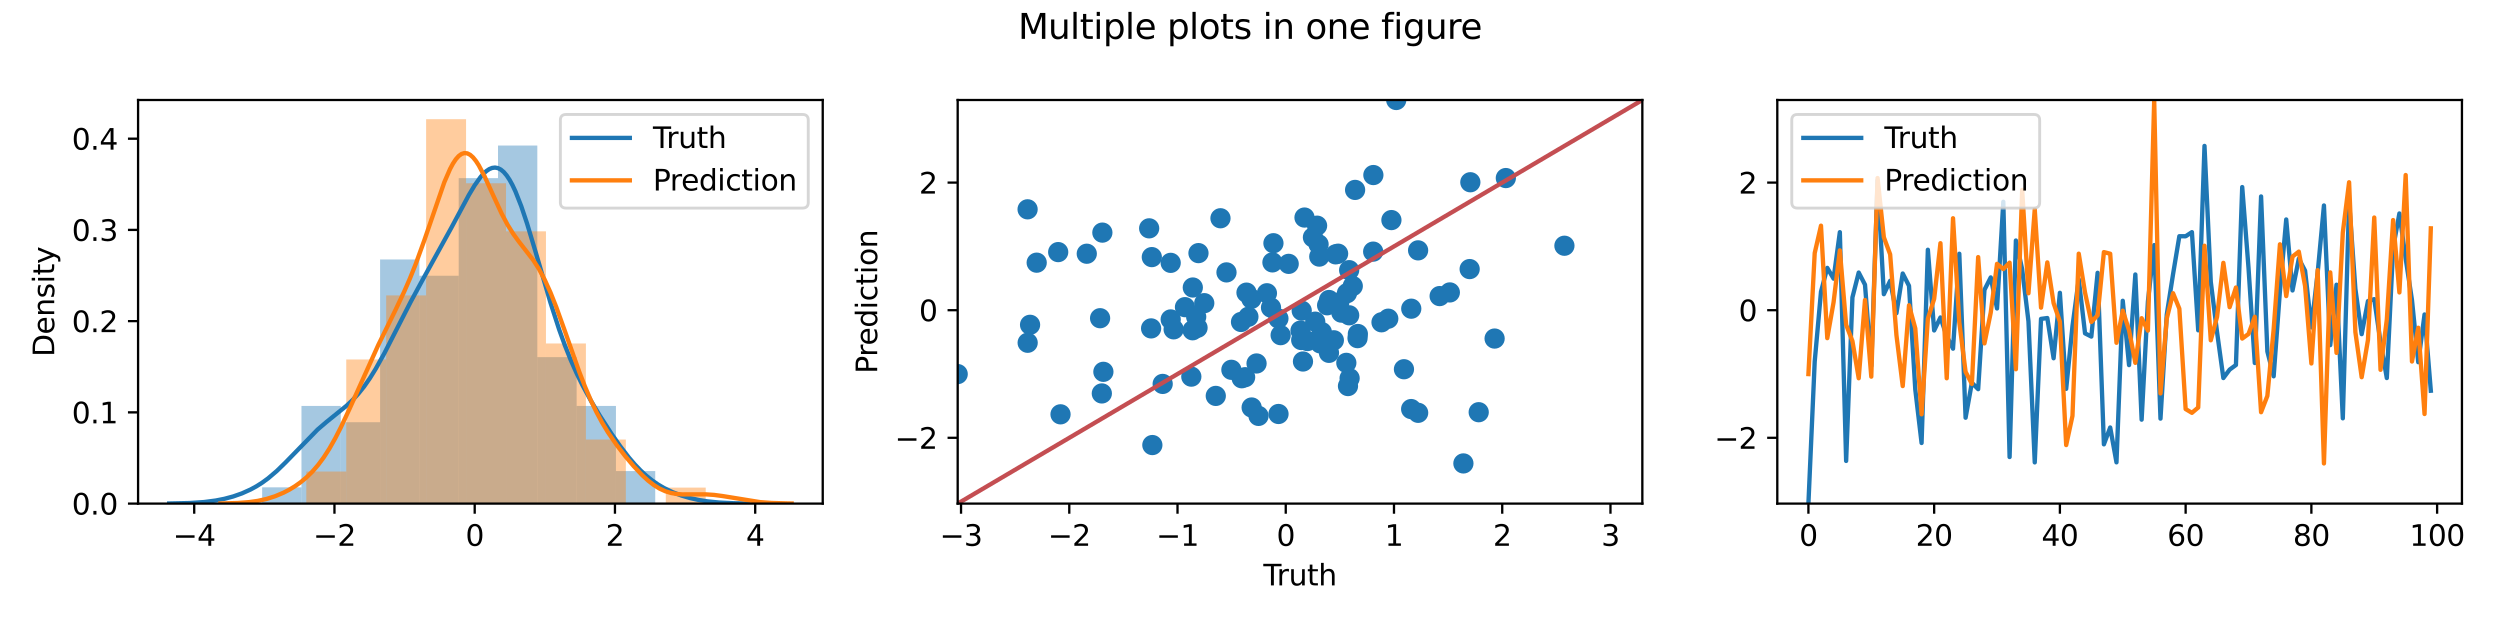 <?xml version="1.0" encoding="utf-8" standalone="no"?>
<!DOCTYPE svg PUBLIC "-//W3C//DTD SVG 1.1//EN"
  "http://www.w3.org/Graphics/SVG/1.1/DTD/svg11.dtd">
<svg height="216pt" version="1.1" viewBox="0 0 864 216" width="864pt" xmlns="http://www.w3.org/2000/svg" xmlns:xlink="http://www.w3.org/1999/xlink">
 <defs>
  <style type="text/css">*{stroke-linecap:butt;stroke-linejoin:round;}</style>
 </defs>
 <g id="figure_1">
  <g id="patch_1">
   <path d="M 0 216 
L 864 216 
L 864 0 
L 0 0 
z
" style="fill:#ffffff;"/>
  </g>
  <g id="axes_1">
   <g id="patch_2">
    <path d="M 47.72 174.04 
L 284.336 174.04 
L 284.336 34.56 
L 47.72 34.56 
z
" style="fill:#ffffff;"/>
   </g>
   <g id="patch_3">
    <path clip-path="url(#p72638bb41d)" d="M 90.603 174.04 
L 104.188 174.04 
L 104.188 168.416 
L 90.603 168.416 
z
" style="fill:#1f77b4;opacity:0.4;"/>
   </g>
   <g id="patch_4">
    <path clip-path="url(#p72638bb41d)" d="M 104.188 174.04 
L 117.773 174.04 
L 117.773 140.294 
L 104.188 140.294 
z
" style="fill:#1f77b4;opacity:0.4;"/>
   </g>
   <g id="patch_5">
    <path clip-path="url(#p72638bb41d)" d="M 117.773 174.04 
L 131.358 174.04 
L 131.358 145.919 
L 117.773 145.919 
z
" style="fill:#1f77b4;opacity:0.4;"/>
   </g>
   <g id="patch_6">
    <path clip-path="url(#p72638bb41d)" d="M 131.358 174.04 
L 144.943 174.04 
L 144.943 89.676 
L 131.358 89.676 
z
" style="fill:#1f77b4;opacity:0.4;"/>
   </g>
   <g id="patch_7">
    <path clip-path="url(#p72638bb41d)" d="M 144.943 174.04 
L 158.528 174.04 
L 158.528 95.3 
L 144.943 95.3 
z
" style="fill:#1f77b4;opacity:0.4;"/>
   </g>
   <g id="patch_8">
    <path clip-path="url(#p72638bb41d)" d="M 158.528 174.04 
L 172.113 174.04 
L 172.113 61.555 
L 158.528 61.555 
z
" style="fill:#1f77b4;opacity:0.4;"/>
   </g>
   <g id="patch_9">
    <path clip-path="url(#p72638bb41d)" d="M 172.113 174.04 
L 185.698 174.04 
L 185.698 50.306 
L 172.113 50.306 
z
" style="fill:#1f77b4;opacity:0.4;"/>
   </g>
   <g id="patch_10">
    <path clip-path="url(#p72638bb41d)" d="M 185.698 174.04 
L 199.283 174.04 
L 199.283 123.422 
L 185.698 123.422 
z
" style="fill:#1f77b4;opacity:0.4;"/>
   </g>
   <g id="patch_11">
    <path clip-path="url(#p72638bb41d)" d="M 199.283 174.04 
L 212.868 174.04 
L 212.868 140.294 
L 199.283 140.294 
z
" style="fill:#1f77b4;opacity:0.4;"/>
   </g>
   <g id="patch_12">
    <path clip-path="url(#p72638bb41d)" d="M 212.868 174.04 
L 226.453 174.04 
L 226.453 162.791 
L 212.868 162.791 
z
" style="fill:#1f77b4;opacity:0.4;"/>
   </g>
   <g id="patch_13">
    <path clip-path="url(#p72638bb41d)" d="M 105.857 174.04 
L 119.661 174.04 
L 119.661 162.97 
L 105.857 162.97 
z
" style="fill:#ff7f0e;opacity:0.4;"/>
   </g>
   <g id="patch_14">
    <path clip-path="url(#p72638bb41d)" d="M 119.661 174.04 
L 133.466 174.04 
L 133.466 124.226 
L 119.661 124.226 
z
" style="fill:#ff7f0e;opacity:0.4;"/>
   </g>
   <g id="patch_15">
    <path clip-path="url(#p72638bb41d)" d="M 133.466 174.04 
L 147.27 174.04 
L 147.27 102.086 
L 133.466 102.086 
z
" style="fill:#ff7f0e;opacity:0.4;"/>
   </g>
   <g id="patch_16">
    <path clip-path="url(#p72638bb41d)" d="M 147.27 174.04 
L 161.074 174.04 
L 161.074 41.202 
L 147.27 41.202 
z
" style="fill:#ff7f0e;opacity:0.4;"/>
   </g>
   <g id="patch_17">
    <path clip-path="url(#p72638bb41d)" d="M 161.074 174.04 
L 174.879 174.04 
L 174.879 63.342 
L 161.074 63.342 
z
" style="fill:#ff7f0e;opacity:0.4;"/>
   </g>
   <g id="patch_18">
    <path clip-path="url(#p72638bb41d)" d="M 174.879 174.04 
L 188.683 174.04 
L 188.683 79.946 
L 174.879 79.946 
z
" style="fill:#ff7f0e;opacity:0.4;"/>
   </g>
   <g id="patch_19">
    <path clip-path="url(#p72638bb41d)" d="M 188.683 174.04 
L 202.487 174.04 
L 202.487 118.691 
L 188.683 118.691 
z
" style="fill:#ff7f0e;opacity:0.4;"/>
   </g>
   <g id="patch_20">
    <path clip-path="url(#p72638bb41d)" d="M 202.487 174.04 
L 216.291 174.04 
L 216.291 151.9 
L 202.487 151.9 
z
" style="fill:#ff7f0e;opacity:0.4;"/>
   </g>
   <g id="patch_21">
    <path clip-path="url(#p72638bb41d)" d="M 216.291 174.04 
L 230.096 174.04 
L 230.096 174.04 
L 216.291 174.04 
z
" style="fill:#ff7f0e;opacity:0.4;"/>
   </g>
   <g id="patch_22">
    <path clip-path="url(#p72638bb41d)" d="M 230.096 174.04 
L 243.9 174.04 
L 243.9 168.505 
L 230.096 168.505 
z
" style="fill:#ff7f0e;opacity:0.4;"/>
   </g>
   <g id="matplotlib.axis_1">
    <g id="xtick_1">
     <g id="line2d_1">
      <defs>
       <path d="M 0 0 
L 0 3.5 
" id="m36c987769e" style="stroke:#000000;stroke-width:0.8;"/>
      </defs>
      <g>
       <use style="stroke:#000000;stroke-width:0.8;" x="67.119" xlink:href="#m36c987769e" y="174.04"/>
      </g>
     </g>
     <g id="text_1">
      <!-- −4 -->
      <g transform="translate(59.748 188.638)scale(0.1 -0.1)">
       <defs>
        <path d="M 678 2272 
L 4684 2272 
L 4684 1741 
L 678 1741 
L 678 2272 
z
" id="DejaVuSans-2212" transform="scale(0.016)"/>
        <path d="M 2419 4116 
L 825 1625 
L 2419 1625 
L 2419 4116 
z
M 2253 4666 
L 3047 4666 
L 3047 1625 
L 3713 1625 
L 3713 1100 
L 3047 1100 
L 3047 0 
L 2419 0 
L 2419 1100 
L 313 1100 
L 313 1709 
L 2253 4666 
z
" id="DejaVuSans-34" transform="scale(0.016)"/>
       </defs>
       <use xlink:href="#DejaVuSans-2212"/>
       <use x="83.789" xlink:href="#DejaVuSans-34"/>
      </g>
     </g>
    </g>
    <g id="xtick_2">
     <g id="line2d_2">
      <g>
       <use style="stroke:#000000;stroke-width:0.8;" x="115.588" xlink:href="#m36c987769e" y="174.04"/>
      </g>
     </g>
     <g id="text_2">
      <!-- −2 -->
      <g transform="translate(108.217 188.638)scale(0.1 -0.1)">
       <defs>
        <path d="M 1228 531 
L 3431 531 
L 3431 0 
L 469 0 
L 469 531 
Q 828 903 1448 1529 
Q 2069 2156 2228 2338 
Q 2531 2678 2651 2914 
Q 2772 3150 2772 3378 
Q 2772 3750 2511 3984 
Q 2250 4219 1831 4219 
Q 1534 4219 1204 4116 
Q 875 4013 500 3803 
L 500 4441 
Q 881 4594 1212 4672 
Q 1544 4750 1819 4750 
Q 2544 4750 2975 4387 
Q 3406 4025 3406 3419 
Q 3406 3131 3298 2873 
Q 3191 2616 2906 2266 
Q 2828 2175 2409 1742 
Q 1991 1309 1228 531 
z
" id="DejaVuSans-32" transform="scale(0.016)"/>
       </defs>
       <use xlink:href="#DejaVuSans-2212"/>
       <use x="83.789" xlink:href="#DejaVuSans-32"/>
      </g>
     </g>
    </g>
    <g id="xtick_3">
     <g id="line2d_3">
      <g>
       <use style="stroke:#000000;stroke-width:0.8;" x="164.058" xlink:href="#m36c987769e" y="174.04"/>
      </g>
     </g>
     <g id="text_3">
      <!-- 0 -->
      <g transform="translate(160.877 188.638)scale(0.1 -0.1)">
       <defs>
        <path d="M 2034 4250 
Q 1547 4250 1301 3770 
Q 1056 3291 1056 2328 
Q 1056 1369 1301 889 
Q 1547 409 2034 409 
Q 2525 409 2770 889 
Q 3016 1369 3016 2328 
Q 3016 3291 2770 3770 
Q 2525 4250 2034 4250 
z
M 2034 4750 
Q 2819 4750 3233 4129 
Q 3647 3509 3647 2328 
Q 3647 1150 3233 529 
Q 2819 -91 2034 -91 
Q 1250 -91 836 529 
Q 422 1150 422 2328 
Q 422 3509 836 4129 
Q 1250 4750 2034 4750 
z
" id="DejaVuSans-30" transform="scale(0.016)"/>
       </defs>
       <use xlink:href="#DejaVuSans-30"/>
      </g>
     </g>
    </g>
    <g id="xtick_4">
     <g id="line2d_4">
      <g>
       <use style="stroke:#000000;stroke-width:0.8;" x="212.528" xlink:href="#m36c987769e" y="174.04"/>
      </g>
     </g>
     <g id="text_4">
      <!-- 2 -->
      <g transform="translate(209.347 188.638)scale(0.1 -0.1)">
       <use xlink:href="#DejaVuSans-32"/>
      </g>
     </g>
    </g>
    <g id="xtick_5">
     <g id="line2d_5">
      <g>
       <use style="stroke:#000000;stroke-width:0.8;" x="260.997" xlink:href="#m36c987769e" y="174.04"/>
      </g>
     </g>
     <g id="text_5">
      <!-- 4 -->
      <g transform="translate(257.816 188.638)scale(0.1 -0.1)">
       <use xlink:href="#DejaVuSans-34"/>
      </g>
     </g>
    </g>
   </g>
   <g id="matplotlib.axis_2">
    <g id="ytick_1">
     <g id="line2d_6">
      <defs>
       <path d="M 0 0 
L -3.5 0 
" id="m56275370d2" style="stroke:#000000;stroke-width:0.8;"/>
      </defs>
      <g>
       <use style="stroke:#000000;stroke-width:0.8;" x="47.72" xlink:href="#m56275370d2" y="174.04"/>
      </g>
     </g>
     <g id="text_6">
      <!-- 0.0 -->
      <g transform="translate(24.817 177.839)scale(0.1 -0.1)">
       <defs>
        <path d="M 684 794 
L 1344 794 
L 1344 0 
L 684 0 
L 684 794 
z
" id="DejaVuSans-2e" transform="scale(0.016)"/>
       </defs>
       <use xlink:href="#DejaVuSans-30"/>
       <use x="63.623" xlink:href="#DejaVuSans-2e"/>
       <use x="95.41" xlink:href="#DejaVuSans-30"/>
      </g>
     </g>
    </g>
    <g id="ytick_2">
     <g id="line2d_7">
      <g>
       <use style="stroke:#000000;stroke-width:0.8;" x="47.72" xlink:href="#m56275370d2" y="142.513"/>
      </g>
     </g>
     <g id="text_7">
      <!-- 0.1 -->
      <g transform="translate(24.817 146.312)scale(0.1 -0.1)">
       <defs>
        <path d="M 794 531 
L 1825 531 
L 1825 4091 
L 703 3866 
L 703 4441 
L 1819 4666 
L 2450 4666 
L 2450 531 
L 3481 531 
L 3481 0 
L 794 0 
L 794 531 
z
" id="DejaVuSans-31" transform="scale(0.016)"/>
       </defs>
       <use xlink:href="#DejaVuSans-30"/>
       <use x="63.623" xlink:href="#DejaVuSans-2e"/>
       <use x="95.41" xlink:href="#DejaVuSans-31"/>
      </g>
     </g>
    </g>
    <g id="ytick_3">
     <g id="line2d_8">
      <g>
       <use style="stroke:#000000;stroke-width:0.8;" x="47.72" xlink:href="#m56275370d2" y="110.986"/>
      </g>
     </g>
     <g id="text_8">
      <!-- 0.2 -->
      <g transform="translate(24.817 114.785)scale(0.1 -0.1)">
       <use xlink:href="#DejaVuSans-30"/>
       <use x="63.623" xlink:href="#DejaVuSans-2e"/>
       <use x="95.41" xlink:href="#DejaVuSans-32"/>
      </g>
     </g>
    </g>
    <g id="ytick_4">
     <g id="line2d_9">
      <g>
       <use style="stroke:#000000;stroke-width:0.8;" x="47.72" xlink:href="#m56275370d2" y="79.458"/>
      </g>
     </g>
     <g id="text_9">
      <!-- 0.3 -->
      <g transform="translate(24.817 83.258)scale(0.1 -0.1)">
       <defs>
        <path d="M 2597 2516 
Q 3050 2419 3304 2112 
Q 3559 1806 3559 1356 
Q 3559 666 3084 287 
Q 2609 -91 1734 -91 
Q 1441 -91 1130 -33 
Q 819 25 488 141 
L 488 750 
Q 750 597 1062 519 
Q 1375 441 1716 441 
Q 2309 441 2620 675 
Q 2931 909 2931 1356 
Q 2931 1769 2642 2001 
Q 2353 2234 1838 2234 
L 1294 2234 
L 1294 2753 
L 1863 2753 
Q 2328 2753 2575 2939 
Q 2822 3125 2822 3475 
Q 2822 3834 2567 4026 
Q 2313 4219 1838 4219 
Q 1578 4219 1281 4162 
Q 984 4106 628 3988 
L 628 4550 
Q 988 4650 1302 4700 
Q 1616 4750 1894 4750 
Q 2613 4750 3031 4423 
Q 3450 4097 3450 3541 
Q 3450 3153 3228 2886 
Q 3006 2619 2597 2516 
z
" id="DejaVuSans-33" transform="scale(0.016)"/>
       </defs>
       <use xlink:href="#DejaVuSans-30"/>
       <use x="63.623" xlink:href="#DejaVuSans-2e"/>
       <use x="95.41" xlink:href="#DejaVuSans-33"/>
      </g>
     </g>
    </g>
    <g id="ytick_5">
     <g id="line2d_10">
      <g>
       <use style="stroke:#000000;stroke-width:0.8;" x="47.72" xlink:href="#m56275370d2" y="47.931"/>
      </g>
     </g>
     <g id="text_10">
      <!-- 0.4 -->
      <g transform="translate(24.817 51.73)scale(0.1 -0.1)">
       <use xlink:href="#DejaVuSans-30"/>
       <use x="63.623" xlink:href="#DejaVuSans-2e"/>
       <use x="95.41" xlink:href="#DejaVuSans-34"/>
      </g>
     </g>
    </g>
    <g id="text_11">
     <!-- Density -->
     <g transform="translate(18.737 123.309)rotate(-90)scale(0.1 -0.1)">
      <defs>
       <path d="M 1259 4147 
L 1259 519 
L 2022 519 
Q 2988 519 3436 956 
Q 3884 1394 3884 2338 
Q 3884 3275 3436 3711 
Q 2988 4147 2022 4147 
L 1259 4147 
z
M 628 4666 
L 1925 4666 
Q 3281 4666 3915 4102 
Q 4550 3538 4550 2338 
Q 4550 1131 3912 565 
Q 3275 0 1925 0 
L 628 0 
L 628 4666 
z
" id="DejaVuSans-44" transform="scale(0.016)"/>
       <path d="M 3597 1894 
L 3597 1613 
L 953 1613 
Q 991 1019 1311 708 
Q 1631 397 2203 397 
Q 2534 397 2845 478 
Q 3156 559 3463 722 
L 3463 178 
Q 3153 47 2828 -22 
Q 2503 -91 2169 -91 
Q 1331 -91 842 396 
Q 353 884 353 1716 
Q 353 2575 817 3079 
Q 1281 3584 2069 3584 
Q 2775 3584 3186 3129 
Q 3597 2675 3597 1894 
z
M 3022 2063 
Q 3016 2534 2758 2815 
Q 2500 3097 2075 3097 
Q 1594 3097 1305 2825 
Q 1016 2553 972 2059 
L 3022 2063 
z
" id="DejaVuSans-65" transform="scale(0.016)"/>
       <path d="M 3513 2113 
L 3513 0 
L 2938 0 
L 2938 2094 
Q 2938 2591 2744 2837 
Q 2550 3084 2163 3084 
Q 1697 3084 1428 2787 
Q 1159 2491 1159 1978 
L 1159 0 
L 581 0 
L 581 3500 
L 1159 3500 
L 1159 2956 
Q 1366 3272 1645 3428 
Q 1925 3584 2291 3584 
Q 2894 3584 3203 3211 
Q 3513 2838 3513 2113 
z
" id="DejaVuSans-6e" transform="scale(0.016)"/>
       <path d="M 2834 3397 
L 2834 2853 
Q 2591 2978 2328 3040 
Q 2066 3103 1784 3103 
Q 1356 3103 1142 2972 
Q 928 2841 928 2578 
Q 928 2378 1081 2264 
Q 1234 2150 1697 2047 
L 1894 2003 
Q 2506 1872 2764 1633 
Q 3022 1394 3022 966 
Q 3022 478 2636 193 
Q 2250 -91 1575 -91 
Q 1294 -91 989 -36 
Q 684 19 347 128 
L 347 722 
Q 666 556 975 473 
Q 1284 391 1588 391 
Q 1994 391 2212 530 
Q 2431 669 2431 922 
Q 2431 1156 2273 1281 
Q 2116 1406 1581 1522 
L 1381 1569 
Q 847 1681 609 1914 
Q 372 2147 372 2553 
Q 372 3047 722 3315 
Q 1072 3584 1716 3584 
Q 2034 3584 2315 3537 
Q 2597 3491 2834 3397 
z
" id="DejaVuSans-73" transform="scale(0.016)"/>
       <path d="M 603 3500 
L 1178 3500 
L 1178 0 
L 603 0 
L 603 3500 
z
M 603 4863 
L 1178 4863 
L 1178 4134 
L 603 4134 
L 603 4863 
z
" id="DejaVuSans-69" transform="scale(0.016)"/>
       <path d="M 1172 4494 
L 1172 3500 
L 2356 3500 
L 2356 3053 
L 1172 3053 
L 1172 1153 
Q 1172 725 1289 603 
Q 1406 481 1766 481 
L 2356 481 
L 2356 0 
L 1766 0 
Q 1100 0 847 248 
Q 594 497 594 1153 
L 594 3053 
L 172 3053 
L 172 3500 
L 594 3500 
L 594 4494 
L 1172 4494 
z
" id="DejaVuSans-74" transform="scale(0.016)"/>
       <path d="M 2059 -325 
Q 1816 -950 1584 -1140 
Q 1353 -1331 966 -1331 
L 506 -1331 
L 506 -850 
L 844 -850 
Q 1081 -850 1212 -737 
Q 1344 -625 1503 -206 
L 1606 56 
L 191 3500 
L 800 3500 
L 1894 763 
L 2988 3500 
L 3597 3500 
L 2059 -325 
z
" id="DejaVuSans-79" transform="scale(0.016)"/>
      </defs>
      <use xlink:href="#DejaVuSans-44"/>
      <use x="77.002" xlink:href="#DejaVuSans-65"/>
      <use x="138.525" xlink:href="#DejaVuSans-6e"/>
      <use x="201.904" xlink:href="#DejaVuSans-73"/>
      <use x="254.004" xlink:href="#DejaVuSans-69"/>
      <use x="281.787" xlink:href="#DejaVuSans-74"/>
      <use x="320.996" xlink:href="#DejaVuSans-79"/>
     </g>
    </g>
   </g>
   <g id="line2d_11">
    <path clip-path="url(#p72638bb41d)" d="M 58.475 174.008 
L 65.514 173.85 
L 70.542 173.509 
L 74.564 172.982 
L 77.581 172.384 
L 80.598 171.574 
L 83.614 170.514 
L 86.631 169.156 
L 88.642 168.056 
L 90.653 166.778 
L 92.664 165.31 
L 95.681 162.749 
L 98.698 159.809 
L 109.759 148.458 
L 112.775 145.875 
L 119.814 140.179 
L 121.826 138.275 
L 123.837 136.091 
L 125.848 133.568 
L 127.859 130.677 
L 129.87 127.428 
L 132.887 121.991 
L 136.909 114.129 
L 141.937 104.303 
L 145.959 96.883 
L 156.015 78.652 
L 162.048 67.374 
L 164.059 64.028 
L 166.07 61.204 
L 167.076 60.058 
L 168.081 59.13 
L 169.087 58.447 
L 170.092 58.034 
L 171.098 57.913 
L 172.103 58.105 
L 173.109 58.622 
L 174.115 59.472 
L 175.12 60.659 
L 176.126 62.177 
L 177.131 64.016 
L 178.137 66.16 
L 180.148 71.27 
L 182.159 77.273 
L 185.176 87.327 
L 190.204 104.486 
L 193.22 113.81 
L 195.231 119.379 
L 197.242 124.411 
L 199.254 128.943 
L 201.265 133.051 
L 204.281 138.602 
L 207.298 143.656 
L 211.32 149.891 
L 214.337 154.211 
L 217.354 158.136 
L 219.365 160.482 
L 221.376 162.585 
L 223.387 164.44 
L 225.398 166.053 
L 227.409 167.441 
L 229.42 168.629 
L 232.437 170.092 
L 235.454 171.239 
L 238.47 172.127 
L 241.487 172.795 
L 244.504 173.274 
L 248.526 173.677 
L 253.554 173.92 
L 258.582 174.008 
L 258.582 174.008 
" style="fill:none;stroke:#1f77b4;stroke-linecap:square;stroke-width:1.5;"/>
   </g>
   <g id="line2d_12">
    <path clip-path="url(#p72638bb41d)" d="M 76.176 174.002 
L 82.128 173.84 
L 86.096 173.532 
L 89.072 173.108 
L 92.048 172.455 
L 95.024 171.522 
L 98 170.269 
L 99.984 169.237 
L 101.968 168.029 
L 103.952 166.617 
L 105.936 164.965 
L 107.92 163.022 
L 109.904 160.738 
L 111.888 158.067 
L 113.872 154.981 
L 115.856 151.481 
L 117.84 147.605 
L 120.815 141.246 
L 130.735 119.236 
L 136.687 107.125 
L 139.663 100.844 
L 141.647 96.303 
L 143.631 91.363 
L 146.607 83.154 
L 153.551 62.989 
L 155.535 58.411 
L 156.527 56.561 
L 157.519 55.058 
L 158.511 53.934 
L 159.503 53.21 
L 160.495 52.899 
L 161.487 53 
L 162.479 53.501 
L 163.471 54.38 
L 164.463 55.603 
L 165.455 57.129 
L 167.439 60.886 
L 170.415 67.447 
L 173.391 73.876 
L 175.375 77.611 
L 177.358 80.797 
L 179.342 83.526 
L 184.302 89.908 
L 186.286 93.009 
L 188.27 96.724 
L 190.254 101.112 
L 192.238 106.112 
L 195.214 114.399 
L 200.174 128.458 
L 202.158 133.584 
L 204.142 138.243 
L 206.126 142.402 
L 208.11 146.088 
L 210.094 149.368 
L 213.07 153.714 
L 216.046 157.593 
L 219.022 161.126 
L 221.998 164.275 
L 223.982 166.093 
L 225.966 167.632 
L 227.95 168.86 
L 229.934 169.769 
L 231.918 170.375 
L 233.902 170.721 
L 235.885 170.868 
L 239.853 170.848 
L 243.821 170.844 
L 246.797 171.044 
L 249.773 171.441 
L 262.669 173.53 
L 266.637 173.82 
L 272.589 173.994 
L 273.581 174.006 
L 273.581 174.006 
" style="fill:none;stroke:#ff7f0e;stroke-linecap:square;stroke-width:1.5;"/>
   </g>
   <g id="patch_23">
    <path d="M 47.72 174.04 
L 47.72 34.56 
" style="fill:none;stroke:#000000;stroke-linecap:square;stroke-linejoin:miter;stroke-width:0.8;"/>
   </g>
   <g id="patch_24">
    <path d="M 284.336 174.04 
L 284.336 34.56 
" style="fill:none;stroke:#000000;stroke-linecap:square;stroke-linejoin:miter;stroke-width:0.8;"/>
   </g>
   <g id="patch_25">
    <path d="M 47.72 174.04 
L 284.336 174.04 
" style="fill:none;stroke:#000000;stroke-linecap:square;stroke-linejoin:miter;stroke-width:0.8;"/>
   </g>
   <g id="patch_26">
    <path d="M 47.72 34.56 
L 284.336 34.56 
" style="fill:none;stroke:#000000;stroke-linecap:square;stroke-linejoin:miter;stroke-width:0.8;"/>
   </g>
   <g id="legend_1">
    <g id="patch_27">
     <path d="M 195.663 71.916 
L 277.336 71.916 
Q 279.336 71.916 279.336 69.916 
L 279.336 41.56 
Q 279.336 39.56 277.336 39.56 
L 195.663 39.56 
Q 193.663 39.56 193.663 41.56 
L 193.663 69.916 
Q 193.663 71.916 195.663 71.916 
z
" style="fill:#ffffff;opacity:0.8;stroke:#cccccc;stroke-linejoin:miter;"/>
    </g>
    <g id="line2d_13">
     <path d="M 197.663 47.658 
L 217.663 47.658 
" style="fill:none;stroke:#1f77b4;stroke-linecap:square;stroke-width:1.5;"/>
    </g>
    <g id="line2d_14"/>
    <g id="text_12">
     <!-- Truth -->
     <g transform="translate(225.663 51.158)scale(0.1 -0.1)">
      <defs>
       <path d="M -19 4666 
L 3928 4666 
L 3928 4134 
L 2272 4134 
L 2272 0 
L 1638 0 
L 1638 4134 
L -19 4134 
L -19 4666 
z
" id="DejaVuSans-54" transform="scale(0.016)"/>
       <path d="M 2631 2963 
Q 2534 3019 2420 3045 
Q 2306 3072 2169 3072 
Q 1681 3072 1420 2755 
Q 1159 2438 1159 1844 
L 1159 0 
L 581 0 
L 581 3500 
L 1159 3500 
L 1159 2956 
Q 1341 3275 1631 3429 
Q 1922 3584 2338 3584 
Q 2397 3584 2469 3576 
Q 2541 3569 2628 3553 
L 2631 2963 
z
" id="DejaVuSans-72" transform="scale(0.016)"/>
       <path d="M 544 1381 
L 544 3500 
L 1119 3500 
L 1119 1403 
Q 1119 906 1312 657 
Q 1506 409 1894 409 
Q 2359 409 2629 706 
Q 2900 1003 2900 1516 
L 2900 3500 
L 3475 3500 
L 3475 0 
L 2900 0 
L 2900 538 
Q 2691 219 2414 64 
Q 2138 -91 1772 -91 
Q 1169 -91 856 284 
Q 544 659 544 1381 
z
M 1991 3584 
L 1991 3584 
z
" id="DejaVuSans-75" transform="scale(0.016)"/>
       <path d="M 3513 2113 
L 3513 0 
L 2938 0 
L 2938 2094 
Q 2938 2591 2744 2837 
Q 2550 3084 2163 3084 
Q 1697 3084 1428 2787 
Q 1159 2491 1159 1978 
L 1159 0 
L 581 0 
L 581 4863 
L 1159 4863 
L 1159 2956 
Q 1366 3272 1645 3428 
Q 1925 3584 2291 3584 
Q 2894 3584 3203 3211 
Q 3513 2838 3513 2113 
z
" id="DejaVuSans-68" transform="scale(0.016)"/>
      </defs>
      <use xlink:href="#DejaVuSans-54"/>
      <use x="46.334" xlink:href="#DejaVuSans-72"/>
      <use x="87.447" xlink:href="#DejaVuSans-75"/>
      <use x="150.826" xlink:href="#DejaVuSans-74"/>
      <use x="190.035" xlink:href="#DejaVuSans-68"/>
     </g>
    </g>
    <g id="line2d_15">
     <path d="M 197.663 62.337 
L 217.663 62.337 
" style="fill:none;stroke:#ff7f0e;stroke-linecap:square;stroke-width:1.5;"/>
    </g>
    <g id="line2d_16"/>
    <g id="text_13">
     <!-- Prediction -->
     <g transform="translate(225.663 65.837)scale(0.1 -0.1)">
      <defs>
       <path d="M 1259 4147 
L 1259 2394 
L 2053 2394 
Q 2494 2394 2734 2622 
Q 2975 2850 2975 3272 
Q 2975 3691 2734 3919 
Q 2494 4147 2053 4147 
L 1259 4147 
z
M 628 4666 
L 2053 4666 
Q 2838 4666 3239 4311 
Q 3641 3956 3641 3272 
Q 3641 2581 3239 2228 
Q 2838 1875 2053 1875 
L 1259 1875 
L 1259 0 
L 628 0 
L 628 4666 
z
" id="DejaVuSans-50" transform="scale(0.016)"/>
       <path d="M 2906 2969 
L 2906 4863 
L 3481 4863 
L 3481 0 
L 2906 0 
L 2906 525 
Q 2725 213 2448 61 
Q 2172 -91 1784 -91 
Q 1150 -91 751 415 
Q 353 922 353 1747 
Q 353 2572 751 3078 
Q 1150 3584 1784 3584 
Q 2172 3584 2448 3432 
Q 2725 3281 2906 2969 
z
M 947 1747 
Q 947 1113 1208 752 
Q 1469 391 1925 391 
Q 2381 391 2643 752 
Q 2906 1113 2906 1747 
Q 2906 2381 2643 2742 
Q 2381 3103 1925 3103 
Q 1469 3103 1208 2742 
Q 947 2381 947 1747 
z
" id="DejaVuSans-64" transform="scale(0.016)"/>
       <path d="M 3122 3366 
L 3122 2828 
Q 2878 2963 2633 3030 
Q 2388 3097 2138 3097 
Q 1578 3097 1268 2742 
Q 959 2388 959 1747 
Q 959 1106 1268 751 
Q 1578 397 2138 397 
Q 2388 397 2633 464 
Q 2878 531 3122 666 
L 3122 134 
Q 2881 22 2623 -34 
Q 2366 -91 2075 -91 
Q 1284 -91 818 406 
Q 353 903 353 1747 
Q 353 2603 823 3093 
Q 1294 3584 2113 3584 
Q 2378 3584 2631 3529 
Q 2884 3475 3122 3366 
z
" id="DejaVuSans-63" transform="scale(0.016)"/>
       <path d="M 1959 3097 
Q 1497 3097 1228 2736 
Q 959 2375 959 1747 
Q 959 1119 1226 758 
Q 1494 397 1959 397 
Q 2419 397 2687 759 
Q 2956 1122 2956 1747 
Q 2956 2369 2687 2733 
Q 2419 3097 1959 3097 
z
M 1959 3584 
Q 2709 3584 3137 3096 
Q 3566 2609 3566 1747 
Q 3566 888 3137 398 
Q 2709 -91 1959 -91 
Q 1206 -91 779 398 
Q 353 888 353 1747 
Q 353 2609 779 3096 
Q 1206 3584 1959 3584 
z
" id="DejaVuSans-6f" transform="scale(0.016)"/>
      </defs>
      <use xlink:href="#DejaVuSans-50"/>
      <use x="58.553" xlink:href="#DejaVuSans-72"/>
      <use x="97.416" xlink:href="#DejaVuSans-65"/>
      <use x="158.939" xlink:href="#DejaVuSans-64"/>
      <use x="222.416" xlink:href="#DejaVuSans-69"/>
      <use x="250.199" xlink:href="#DejaVuSans-63"/>
      <use x="305.18" xlink:href="#DejaVuSans-74"/>
      <use x="344.389" xlink:href="#DejaVuSans-69"/>
      <use x="372.172" xlink:href="#DejaVuSans-6f"/>
      <use x="433.354" xlink:href="#DejaVuSans-6e"/>
     </g>
    </g>
   </g>
  </g>
  <g id="axes_2">
   <g id="patch_28">
    <path d="M 330.976 174.04 
L 567.592 174.04 
L 567.592 34.56 
L 330.976 34.56 
z
" style="fill:#ffffff;"/>
   </g>
   <g id="PathCollection_1">
    <defs>
     <path d="M 0 3 
C 0.796 3 1.559 2.684 2.121 2.121 
C 2.684 1.559 3 0.796 3 0 
C 3 -0.796 2.684 -1.559 2.121 -2.121 
C 1.559 -2.684 0.796 -3 0 -3 
C -0.796 -3 -1.559 -2.684 -2.121 -2.121 
C -2.684 -1.559 -3 -0.796 -3 0 
C -3 0.796 -2.684 1.559 -2.121 2.121 
C -1.559 2.684 -0.796 3 0 3 
z
" id="m0811840b4f" style="stroke:#1f77b4;"/>
    </defs>
    <g clip-path="url(#pc7dfc153c6)">
     <use style="fill:#1f77b4;stroke:#1f77b4;" x="330.976" xlink:href="#m0811840b4f" y="129.286"/>
     <use style="fill:#1f77b4;stroke:#1f77b4;" x="414.192" xlink:href="#m0811840b4f" y="87.476"/>
     <use style="fill:#1f77b4;stroke:#1f77b4;" x="455.184" xlink:href="#m0811840b4f" y="77.995"/>
     <use style="fill:#1f77b4;stroke:#1f77b4;" x="469.163" xlink:href="#m0811840b4f" y="116.861"/>
     <use style="fill:#1f77b4;stroke:#1f77b4;" x="462.858" xlink:href="#m0811840b4f" y="104.482"/>
     <use style="fill:#1f77b4;stroke:#1f77b4;" x="490.098" xlink:href="#m0811840b4f" y="86.525"/>
     <use style="fill:#1f77b4;stroke:#1f77b4;" x="355.991" xlink:href="#m0811840b4f" y="112.254"/>
     <use style="fill:#1f77b4;stroke:#1f77b4;" x="451.861" xlink:href="#m0811840b4f" y="117.867"/>
     <use style="fill:#1f77b4;stroke:#1f77b4;" x="466.427" xlink:href="#m0811840b4f" y="130.721"/>
     <use style="fill:#1f77b4;stroke:#1f77b4;" x="459.308" xlink:href="#m0811840b4f" y="103.682"/>
     <use style="fill:#1f77b4;stroke:#1f77b4;" x="411.721" xlink:href="#m0811840b4f" y="130.166"/>
     <use style="fill:#1f77b4;stroke:#1f77b4;" x="520.416" xlink:href="#m0811840b4f" y="61.538"/>
     <use style="fill:#1f77b4;stroke:#1f77b4;" x="453.751" xlink:href="#m0811840b4f" y="82.016"/>
     <use style="fill:#1f77b4;stroke:#1f77b4;" x="461.594" xlink:href="#m0811840b4f" y="87.904"/>
     <use style="fill:#1f77b4;stroke:#1f77b4;" x="442.591" xlink:href="#m0811840b4f" y="115.83"/>
     <use style="fill:#1f77b4;stroke:#1f77b4;" x="465.863" xlink:href="#m0811840b4f" y="133.423"/>
     <use style="fill:#1f77b4;stroke:#1f77b4;" x="458.654" xlink:href="#m0811840b4f" y="105.509"/>
     <use style="fill:#1f77b4;stroke:#1f77b4;" x="397.823" xlink:href="#m0811840b4f" y="113.495"/>
     <use style="fill:#1f77b4;stroke:#1f77b4;" x="366.518" xlink:href="#m0811840b4f" y="143.191"/>
     <use style="fill:#1f77b4;stroke:#1f77b4;" x="479.786" xlink:href="#m0811840b4f" y="110.138"/>
     <use style="fill:#1f77b4;stroke:#1f77b4;" x="432.488" xlink:href="#m0811840b4f" y="103.297"/>
     <use style="fill:#1f77b4;stroke:#1f77b4;" x="440.101" xlink:href="#m0811840b4f" y="84.055"/>
     <use style="fill:#1f77b4;stroke:#1f77b4;" x="429.137" xlink:href="#m0811840b4f" y="130.723"/>
     <use style="fill:#1f77b4;stroke:#1f77b4;" x="421.797" xlink:href="#m0811840b4f" y="75.431"/>
     <use style="fill:#1f77b4;stroke:#1f77b4;" x="477.451" xlink:href="#m0811840b4f" y="111.383"/>
     <use style="fill:#1f77b4;stroke:#1f77b4;" x="381.33" xlink:href="#m0811840b4f" y="128.503"/>
     <use style="fill:#1f77b4;stroke:#1f77b4;" x="401.823" xlink:href="#m0811840b4f" y="132.682"/>
     <use style="fill:#1f77b4;stroke:#1f77b4;" x="398.067" xlink:href="#m0811840b4f" y="88.857"/>
     <use style="fill:#1f77b4;stroke:#1f77b4;" x="456.279" xlink:href="#m0811840b4f" y="118.676"/>
     <use style="fill:#1f77b4;stroke:#1f77b4;" x="463.571" xlink:href="#m0811840b4f" y="108.039"/>
     <use style="fill:#1f77b4;stroke:#1f77b4;" x="445.372" xlink:href="#m0811840b4f" y="91.191"/>
     <use style="fill:#1f77b4;stroke:#1f77b4;" x="507.914" xlink:href="#m0811840b4f" y="92.992"/>
     <use style="fill:#1f77b4;stroke:#1f77b4;" x="358.28" xlink:href="#m0811840b4f" y="90.78"/>
     <use style="fill:#1f77b4;stroke:#1f77b4;" x="485.207" xlink:href="#m0811840b4f" y="127.609"/>
     <use style="fill:#1f77b4;stroke:#1f77b4;" x="468.321" xlink:href="#m0811840b4f" y="65.634"/>
     <use style="fill:#1f77b4;stroke:#1f77b4;" x="437.85" xlink:href="#m0811840b4f" y="101.349"/>
     <use style="fill:#1f77b4;stroke:#1f77b4;" x="355.137" xlink:href="#m0811840b4f" y="72.342"/>
     <use style="fill:#1f77b4;stroke:#1f77b4;" x="439.262" xlink:href="#m0811840b4f" y="106.316"/>
     <use style="fill:#1f77b4;stroke:#1f77b4;" x="439.755" xlink:href="#m0811840b4f" y="90.683"/>
     <use style="fill:#1f77b4;stroke:#1f77b4;" x="416.191" xlink:href="#m0811840b4f" y="104.773"/>
     <use style="fill:#1f77b4;stroke:#1f77b4;" x="454.543" xlink:href="#m0811840b4f" y="111.165"/>
     <use style="fill:#1f77b4;stroke:#1f77b4;" x="398.255" xlink:href="#m0811840b4f" y="153.811"/>
     <use style="fill:#1f77b4;stroke:#1f77b4;" x="434.947" xlink:href="#m0811840b4f" y="143.735"/>
     <use style="fill:#1f77b4;stroke:#1f77b4;" x="462.449" xlink:href="#m0811840b4f" y="87.673"/>
     <use style="fill:#1f77b4;stroke:#1f77b4;" x="430.786" xlink:href="#m0811840b4f" y="101.133"/>
     <use style="fill:#1f77b4;stroke:#1f77b4;" x="428.895" xlink:href="#m0811840b4f" y="111.272"/>
     <use style="fill:#1f77b4;stroke:#1f77b4;" x="466.275" xlink:href="#m0811840b4f" y="108.969"/>
     <use style="fill:#1f77b4;stroke:#1f77b4;" x="365.712" xlink:href="#m0811840b4f" y="87.126"/>
     <use style="fill:#1f77b4;stroke:#1f77b4;" x="375.588" xlink:href="#m0811840b4f" y="87.689"/>
     <use style="fill:#1f77b4;stroke:#1f77b4;" x="355.161" xlink:href="#m0811840b4f" y="118.46"/>
     <use style="fill:#1f77b4;stroke:#1f77b4;" x="449.875" xlink:href="#m0811840b4f" y="107.368"/>
     <use style="fill:#1f77b4;stroke:#1f77b4;" x="412.172" xlink:href="#m0811840b4f" y="114.144"/>
     <use style="fill:#1f77b4;stroke:#1f77b4;" x="465.291" xlink:href="#m0811840b4f" y="125.4"/>
     <use style="fill:#1f77b4;stroke:#1f77b4;" x="380.191" xlink:href="#m0811840b4f" y="109.974"/>
     <use style="fill:#1f77b4;stroke:#1f77b4;" x="449.458" xlink:href="#m0811840b4f" y="114.259"/>
     <use style="fill:#1f77b4;stroke:#1f77b4;" x="482.538" xlink:href="#m0811840b4f" y="34.56"/>
     <use style="fill:#1f77b4;stroke:#1f77b4;" x="380.792" xlink:href="#m0811840b4f" y="135.973"/>
     <use style="fill:#1f77b4;stroke:#1f77b4;" x="441.82" xlink:href="#m0811840b4f" y="110.086"/>
     <use style="fill:#1f77b4;stroke:#1f77b4;" x="465.508" xlink:href="#m0811840b4f" y="101.339"/>
     <use style="fill:#1f77b4;stroke:#1f77b4;" x="487.731" xlink:href="#m0811840b4f" y="106.683"/>
     <use style="fill:#1f77b4;stroke:#1f77b4;" x="487.694" xlink:href="#m0811840b4f" y="141.37"/>
     <use style="fill:#1f77b4;stroke:#1f77b4;" x="490.113" xlink:href="#m0811840b4f" y="142.671"/>
     <use style="fill:#1f77b4;stroke:#1f77b4;" x="432.569" xlink:href="#m0811840b4f" y="140.828"/>
     <use style="fill:#1f77b4;stroke:#1f77b4;" x="540.663" xlink:href="#m0811840b4f" y="84.928"/>
     <use style="fill:#1f77b4;stroke:#1f77b4;" x="460.979" xlink:href="#m0811840b4f" y="117.603"/>
     <use style="fill:#1f77b4;stroke:#1f77b4;" x="431.447" xlink:href="#m0811840b4f" y="109.476"/>
     <use style="fill:#1f77b4;stroke:#1f77b4;" x="404.591" xlink:href="#m0811840b4f" y="90.841"/>
     <use style="fill:#1f77b4;stroke:#1f77b4;" x="409.525" xlink:href="#m0811840b4f" y="106.154"/>
     <use style="fill:#1f77b4;stroke:#1f77b4;" x="412.233" xlink:href="#m0811840b4f" y="99.365"/>
     <use style="fill:#1f77b4;stroke:#1f77b4;" x="516.537" xlink:href="#m0811840b4f" y="117.004"/>
     <use style="fill:#1f77b4;stroke:#1f77b4;" x="469.276" xlink:href="#m0811840b4f" y="115.431"/>
     <use style="fill:#1f77b4;stroke:#1f77b4;" x="413.403" xlink:href="#m0811840b4f" y="109.488"/>
     <use style="fill:#1f77b4;stroke:#1f77b4;" x="511.041" xlink:href="#m0811840b4f" y="142.458"/>
     <use style="fill:#1f77b4;stroke:#1f77b4;" x="420.173" xlink:href="#m0811840b4f" y="136.826"/>
     <use style="fill:#1f77b4;stroke:#1f77b4;" x="405.612" xlink:href="#m0811840b4f" y="113.818"/>
     <use style="fill:#1f77b4;stroke:#1f77b4;" x="455.697" xlink:href="#m0811840b4f" y="84.435"/>
     <use style="fill:#1f77b4;stroke:#1f77b4;" x="497.542" xlink:href="#m0811840b4f" y="102.326"/>
     <use style="fill:#1f77b4;stroke:#1f77b4;" x="455.942" xlink:href="#m0811840b4f" y="88.678"/>
     <use style="fill:#1f77b4;stroke:#1f77b4;" x="474.571" xlink:href="#m0811840b4f" y="86.963"/>
     <use style="fill:#1f77b4;stroke:#1f77b4;" x="467.518" xlink:href="#m0811840b4f" y="98.865"/>
     <use style="fill:#1f77b4;stroke:#1f77b4;" x="434.265" xlink:href="#m0811840b4f" y="125.615"/>
     <use style="fill:#1f77b4;stroke:#1f77b4;" x="466.269" xlink:href="#m0811840b4f" y="93.368"/>
     <use style="fill:#1f77b4;stroke:#1f77b4;" x="505.752" xlink:href="#m0811840b4f" y="160.161"/>
     <use style="fill:#1f77b4;stroke:#1f77b4;" x="423.875" xlink:href="#m0811840b4f" y="94.14"/>
     <use style="fill:#1f77b4;stroke:#1f77b4;" x="459.296" xlink:href="#m0811840b4f" y="121.945"/>
     <use style="fill:#1f77b4;stroke:#1f77b4;" x="380.978" xlink:href="#m0811840b4f" y="80.391"/>
     <use style="fill:#1f77b4;stroke:#1f77b4;" x="508.151" xlink:href="#m0811840b4f" y="62.985"/>
     <use style="fill:#1f77b4;stroke:#1f77b4;" x="456.823" xlink:href="#m0811840b4f" y="114.776"/>
     <use style="fill:#1f77b4;stroke:#1f77b4;" x="430.315" xlink:href="#m0811840b4f" y="130.358"/>
     <use style="fill:#1f77b4;stroke:#1f77b4;" x="449.697" xlink:href="#m0811840b4f" y="117.508"/>
     <use style="fill:#1f77b4;stroke:#1f77b4;" x="450.837" xlink:href="#m0811840b4f" y="75.183"/>
     <use style="fill:#1f77b4;stroke:#1f77b4;" x="425.567" xlink:href="#m0811840b4f" y="127.805"/>
     <use style="fill:#1f77b4;stroke:#1f77b4;" x="404.594" xlink:href="#m0811840b4f" y="110.397"/>
     <use style="fill:#1f77b4;stroke:#1f77b4;" x="480.873" xlink:href="#m0811840b4f" y="76.059"/>
     <use style="fill:#1f77b4;stroke:#1f77b4;" x="501.065" xlink:href="#m0811840b4f" y="101.062"/>
     <use style="fill:#1f77b4;stroke:#1f77b4;" x="474.637" xlink:href="#m0811840b4f" y="60.496"/>
     <use style="fill:#1f77b4;stroke:#1f77b4;" x="450.309" xlink:href="#m0811840b4f" y="124.935"/>
     <use style="fill:#1f77b4;stroke:#1f77b4;" x="413.869" xlink:href="#m0811840b4f" y="113.279"/>
     <use style="fill:#1f77b4;stroke:#1f77b4;" x="441.85" xlink:href="#m0811840b4f" y="143.073"/>
     <use style="fill:#1f77b4;stroke:#1f77b4;" x="397.15" xlink:href="#m0811840b4f" y="78.915"/>
    </g>
   </g>
   <g id="matplotlib.axis_3">
    <g id="xtick_6">
     <g id="line2d_17">
      <g>
       <use style="stroke:#000000;stroke-width:0.8;" x="332.134" xlink:href="#m36c987769e" y="174.04"/>
      </g>
     </g>
     <g id="text_14">
      <!-- −3 -->
      <g transform="translate(324.763 188.638)scale(0.1 -0.1)">
       <use xlink:href="#DejaVuSans-2212"/>
       <use x="83.789" xlink:href="#DejaVuSans-33"/>
      </g>
     </g>
    </g>
    <g id="xtick_7">
     <g id="line2d_18">
      <g>
       <use style="stroke:#000000;stroke-width:0.8;" x="369.541" xlink:href="#m36c987769e" y="174.04"/>
      </g>
     </g>
     <g id="text_15">
      <!-- −2 -->
      <g transform="translate(362.17 188.638)scale(0.1 -0.1)">
       <use xlink:href="#DejaVuSans-2212"/>
       <use x="83.789" xlink:href="#DejaVuSans-32"/>
      </g>
     </g>
    </g>
    <g id="xtick_8">
     <g id="line2d_19">
      <g>
       <use style="stroke:#000000;stroke-width:0.8;" x="406.948" xlink:href="#m36c987769e" y="174.04"/>
      </g>
     </g>
     <g id="text_16">
      <!-- −1 -->
      <g transform="translate(399.577 188.638)scale(0.1 -0.1)">
       <use xlink:href="#DejaVuSans-2212"/>
       <use x="83.789" xlink:href="#DejaVuSans-31"/>
      </g>
     </g>
    </g>
    <g id="xtick_9">
     <g id="line2d_20">
      <g>
       <use style="stroke:#000000;stroke-width:0.8;" x="444.355" xlink:href="#m36c987769e" y="174.04"/>
      </g>
     </g>
     <g id="text_17">
      <!-- 0 -->
      <g transform="translate(441.174 188.638)scale(0.1 -0.1)">
       <use xlink:href="#DejaVuSans-30"/>
      </g>
     </g>
    </g>
    <g id="xtick_10">
     <g id="line2d_21">
      <g>
       <use style="stroke:#000000;stroke-width:0.8;" x="481.762" xlink:href="#m36c987769e" y="174.04"/>
      </g>
     </g>
     <g id="text_18">
      <!-- 1 -->
      <g transform="translate(478.581 188.638)scale(0.1 -0.1)">
       <use xlink:href="#DejaVuSans-31"/>
      </g>
     </g>
    </g>
    <g id="xtick_11">
     <g id="line2d_22">
      <g>
       <use style="stroke:#000000;stroke-width:0.8;" x="519.169" xlink:href="#m36c987769e" y="174.04"/>
      </g>
     </g>
     <g id="text_19">
      <!-- 2 -->
      <g transform="translate(515.987 188.638)scale(0.1 -0.1)">
       <use xlink:href="#DejaVuSans-32"/>
      </g>
     </g>
    </g>
    <g id="xtick_12">
     <g id="line2d_23">
      <g>
       <use style="stroke:#000000;stroke-width:0.8;" x="556.576" xlink:href="#m36c987769e" y="174.04"/>
      </g>
     </g>
     <g id="text_20">
      <!-- 3 -->
      <g transform="translate(553.394 188.638)scale(0.1 -0.1)">
       <use xlink:href="#DejaVuSans-33"/>
      </g>
     </g>
    </g>
    <g id="text_21">
     <!-- Truth -->
     <g transform="translate(436.615 202.317)scale(0.1 -0.1)">
      <use xlink:href="#DejaVuSans-54"/>
      <use x="46.334" xlink:href="#DejaVuSans-72"/>
      <use x="87.447" xlink:href="#DejaVuSans-75"/>
      <use x="150.826" xlink:href="#DejaVuSans-74"/>
      <use x="190.035" xlink:href="#DejaVuSans-68"/>
     </g>
    </g>
   </g>
   <g id="matplotlib.axis_4">
    <g id="ytick_6">
     <g id="line2d_24">
      <g>
       <use style="stroke:#000000;stroke-width:0.8;" x="330.976" xlink:href="#m56275370d2" y="151.307"/>
      </g>
     </g>
     <g id="text_22">
      <!-- −2 -->
      <g transform="translate(309.234 155.106)scale(0.1 -0.1)">
       <use xlink:href="#DejaVuSans-2212"/>
       <use x="83.789" xlink:href="#DejaVuSans-32"/>
      </g>
     </g>
    </g>
    <g id="ytick_7">
     <g id="line2d_25">
      <g>
       <use style="stroke:#000000;stroke-width:0.8;" x="330.976" xlink:href="#m56275370d2" y="107.206"/>
      </g>
     </g>
     <g id="text_23">
      <!-- 0 -->
      <g transform="translate(317.614 111.005)scale(0.1 -0.1)">
       <use xlink:href="#DejaVuSans-30"/>
      </g>
     </g>
    </g>
    <g id="ytick_8">
     <g id="line2d_26">
      <g>
       <use style="stroke:#000000;stroke-width:0.8;" x="330.976" xlink:href="#m56275370d2" y="63.105"/>
      </g>
     </g>
     <g id="text_24">
      <!-- 2 -->
      <g transform="translate(317.614 66.904)scale(0.1 -0.1)">
       <use xlink:href="#DejaVuSans-32"/>
      </g>
     </g>
    </g>
    <g id="text_25">
     <!-- Prediction -->
     <g transform="translate(303.154 129.137)rotate(-90)scale(0.1 -0.1)">
      <use xlink:href="#DejaVuSans-50"/>
      <use x="58.553" xlink:href="#DejaVuSans-72"/>
      <use x="97.416" xlink:href="#DejaVuSans-65"/>
      <use x="158.939" xlink:href="#DejaVuSans-64"/>
      <use x="222.416" xlink:href="#DejaVuSans-69"/>
      <use x="250.199" xlink:href="#DejaVuSans-63"/>
      <use x="305.18" xlink:href="#DejaVuSans-74"/>
      <use x="344.389" xlink:href="#DejaVuSans-69"/>
      <use x="372.172" xlink:href="#DejaVuSans-6f"/>
      <use x="433.354" xlink:href="#DejaVuSans-6e"/>
     </g>
    </g>
   </g>
   <g id="line2d_27">
    <path clip-path="url(#pc7dfc153c6)" d="M 330.976 174.04 
L 567.592 34.56 
" style="fill:none;stroke:#c44e52;stroke-linecap:square;stroke-width:1.5;"/>
   </g>
   <g id="patch_29">
    <path d="M 330.976 174.04 
L 330.976 34.56 
" style="fill:none;stroke:#000000;stroke-linecap:square;stroke-linejoin:miter;stroke-width:0.8;"/>
   </g>
   <g id="patch_30">
    <path d="M 567.592 174.04 
L 567.592 34.56 
" style="fill:none;stroke:#000000;stroke-linecap:square;stroke-linejoin:miter;stroke-width:0.8;"/>
   </g>
   <g id="patch_31">
    <path d="M 330.976 174.04 
L 567.592 174.04 
" style="fill:none;stroke:#000000;stroke-linecap:square;stroke-linejoin:miter;stroke-width:0.8;"/>
   </g>
   <g id="patch_32">
    <path d="M 330.976 34.56 
L 567.592 34.56 
" style="fill:none;stroke:#000000;stroke-linecap:square;stroke-linejoin:miter;stroke-width:0.8;"/>
   </g>
  </g>
  <g id="axes_3">
   <g id="patch_33">
    <path d="M 614.232 174.04 
L 850.848 174.04 
L 850.848 34.56 
L 614.232 34.56 
z
" style="fill:#ffffff;"/>
   </g>
   <g id="matplotlib.axis_5">
    <g id="xtick_13">
     <g id="line2d_28">
      <g>
       <use style="stroke:#000000;stroke-width:0.8;" x="624.988" xlink:href="#m36c987769e" y="174.04"/>
      </g>
     </g>
     <g id="text_26">
      <!-- 0 -->
      <g transform="translate(621.806 188.638)scale(0.1 -0.1)">
       <use xlink:href="#DejaVuSans-30"/>
      </g>
     </g>
    </g>
    <g id="xtick_14">
     <g id="line2d_29">
      <g>
       <use style="stroke:#000000;stroke-width:0.8;" x="668.443" xlink:href="#m36c987769e" y="174.04"/>
      </g>
     </g>
     <g id="text_27">
      <!-- 20 -->
      <g transform="translate(662.081 188.638)scale(0.1 -0.1)">
       <use xlink:href="#DejaVuSans-32"/>
       <use x="63.623" xlink:href="#DejaVuSans-30"/>
      </g>
     </g>
    </g>
    <g id="xtick_15">
     <g id="line2d_30">
      <g>
       <use style="stroke:#000000;stroke-width:0.8;" x="711.899" xlink:href="#m36c987769e" y="174.04"/>
      </g>
     </g>
     <g id="text_28">
      <!-- 40 -->
      <g transform="translate(705.536 188.638)scale(0.1 -0.1)">
       <use xlink:href="#DejaVuSans-34"/>
       <use x="63.623" xlink:href="#DejaVuSans-30"/>
      </g>
     </g>
    </g>
    <g id="xtick_16">
     <g id="line2d_31">
      <g>
       <use style="stroke:#000000;stroke-width:0.8;" x="755.355" xlink:href="#m36c987769e" y="174.04"/>
      </g>
     </g>
     <g id="text_29">
      <!-- 60 -->
      <g transform="translate(748.992 188.638)scale(0.1 -0.1)">
       <defs>
        <path d="M 2113 2584 
Q 1688 2584 1439 2293 
Q 1191 2003 1191 1497 
Q 1191 994 1439 701 
Q 1688 409 2113 409 
Q 2538 409 2786 701 
Q 3034 994 3034 1497 
Q 3034 2003 2786 2293 
Q 2538 2584 2113 2584 
z
M 3366 4563 
L 3366 3988 
Q 3128 4100 2886 4159 
Q 2644 4219 2406 4219 
Q 1781 4219 1451 3797 
Q 1122 3375 1075 2522 
Q 1259 2794 1537 2939 
Q 1816 3084 2150 3084 
Q 2853 3084 3261 2657 
Q 3669 2231 3669 1497 
Q 3669 778 3244 343 
Q 2819 -91 2113 -91 
Q 1303 -91 875 529 
Q 447 1150 447 2328 
Q 447 3434 972 4092 
Q 1497 4750 2381 4750 
Q 2619 4750 2861 4703 
Q 3103 4656 3366 4563 
z
" id="DejaVuSans-36" transform="scale(0.016)"/>
       </defs>
       <use xlink:href="#DejaVuSans-36"/>
       <use x="63.623" xlink:href="#DejaVuSans-30"/>
      </g>
     </g>
    </g>
    <g id="xtick_17">
     <g id="line2d_32">
      <g>
       <use style="stroke:#000000;stroke-width:0.8;" x="798.81" xlink:href="#m36c987769e" y="174.04"/>
      </g>
     </g>
     <g id="text_30">
      <!-- 80 -->
      <g transform="translate(792.448 188.638)scale(0.1 -0.1)">
       <defs>
        <path d="M 2034 2216 
Q 1584 2216 1326 1975 
Q 1069 1734 1069 1313 
Q 1069 891 1326 650 
Q 1584 409 2034 409 
Q 2484 409 2743 651 
Q 3003 894 3003 1313 
Q 3003 1734 2745 1975 
Q 2488 2216 2034 2216 
z
M 1403 2484 
Q 997 2584 770 2862 
Q 544 3141 544 3541 
Q 544 4100 942 4425 
Q 1341 4750 2034 4750 
Q 2731 4750 3128 4425 
Q 3525 4100 3525 3541 
Q 3525 3141 3298 2862 
Q 3072 2584 2669 2484 
Q 3125 2378 3379 2068 
Q 3634 1759 3634 1313 
Q 3634 634 3220 271 
Q 2806 -91 2034 -91 
Q 1263 -91 848 271 
Q 434 634 434 1313 
Q 434 1759 690 2068 
Q 947 2378 1403 2484 
z
M 1172 3481 
Q 1172 3119 1398 2916 
Q 1625 2713 2034 2713 
Q 2441 2713 2670 2916 
Q 2900 3119 2900 3481 
Q 2900 3844 2670 4047 
Q 2441 4250 2034 4250 
Q 1625 4250 1398 4047 
Q 1172 3844 1172 3481 
z
" id="DejaVuSans-38" transform="scale(0.016)"/>
       </defs>
       <use xlink:href="#DejaVuSans-38"/>
       <use x="63.623" xlink:href="#DejaVuSans-30"/>
      </g>
     </g>
    </g>
    <g id="xtick_18">
     <g id="line2d_33">
      <g>
       <use style="stroke:#000000;stroke-width:0.8;" x="842.266" xlink:href="#m36c987769e" y="174.04"/>
      </g>
     </g>
     <g id="text_31">
      <!-- 100 -->
      <g transform="translate(832.722 188.638)scale(0.1 -0.1)">
       <use xlink:href="#DejaVuSans-31"/>
       <use x="63.623" xlink:href="#DejaVuSans-30"/>
       <use x="127.246" xlink:href="#DejaVuSans-30"/>
      </g>
     </g>
    </g>
   </g>
   <g id="matplotlib.axis_6">
    <g id="ytick_9">
     <g id="line2d_34">
      <g>
       <use style="stroke:#000000;stroke-width:0.8;" x="614.232" xlink:href="#m56275370d2" y="151.307"/>
      </g>
     </g>
     <g id="text_32">
      <!-- −2 -->
      <g transform="translate(592.49 155.106)scale(0.1 -0.1)">
       <use xlink:href="#DejaVuSans-2212"/>
       <use x="83.789" xlink:href="#DejaVuSans-32"/>
      </g>
     </g>
    </g>
    <g id="ytick_10">
     <g id="line2d_35">
      <g>
       <use style="stroke:#000000;stroke-width:0.8;" x="614.232" xlink:href="#m56275370d2" y="107.206"/>
      </g>
     </g>
     <g id="text_33">
      <!-- 0 -->
      <g transform="translate(600.87 111.005)scale(0.1 -0.1)">
       <use xlink:href="#DejaVuSans-30"/>
      </g>
     </g>
    </g>
    <g id="ytick_11">
     <g id="line2d_36">
      <g>
       <use style="stroke:#000000;stroke-width:0.8;" x="614.232" xlink:href="#m56275370d2" y="63.105"/>
      </g>
     </g>
     <g id="text_34">
      <!-- 2 -->
      <g transform="translate(600.87 66.904)scale(0.1 -0.1)">
       <use xlink:href="#DejaVuSans-32"/>
      </g>
     </g>
    </g>
   </g>
   <g id="line2d_37">
    <path clip-path="url(#pfa25cb8ab5)" d="M 624.988 174.04 
L 627.16 124.986 
L 629.333 100.822 
L 631.506 92.582 
L 633.679 96.299 
L 635.851 80.241 
L 638.024 159.294 
L 640.197 102.781 
L 642.37 94.195 
L 644.543 98.391 
L 646.715 126.443 
L 648.888 62.369 
L 651.061 101.667 
L 653.234 97.043 
L 655.407 108.246 
L 657.579 94.527 
L 659.752 98.777 
L 661.925 134.635 
L 664.098 153.089 
L 666.27 86.32 
L 668.443 114.201 
L 670.616 109.714 
L 672.789 116.177 
L 674.962 120.503 
L 677.134 87.696 
L 679.307 144.358 
L 681.48 132.278 
L 683.653 134.491 
L 685.825 100.177 
L 687.998 95.878 
L 690.171 106.606 
L 692.344 69.739 
L 694.517 157.945 
L 696.689 83.124 
L 698.862 93.078 
L 701.035 111.04 
L 703.208 159.798 
L 705.381 110.208 
L 707.553 109.917 
L 709.726 123.808 
L 711.899 101.2 
L 714.072 134.381 
L 716.244 112.752 
L 718.417 96.539 
L 720.59 115.205 
L 722.763 116.319 
L 724.936 94.285 
L 727.108 153.564 
L 729.281 147.742 
L 731.454 159.784 
L 733.627 103.952 
L 735.8 126.177 
L 737.972 94.864 
L 740.145 145.029 
L 742.318 104.198 
L 744.491 84.698 
L 746.663 144.674 
L 748.836 108.7 
L 751.009 94.736 
L 753.182 81.637 
L 755.355 81.658 
L 757.527 80.232 
L 759.7 114.153 
L 761.873 50.434 
L 764.046 97.406 
L 766.218 114.814 
L 768.391 130.646 
L 770.564 127.737 
L 772.737 126.141 
L 774.91 64.656 
L 777.082 92.515 
L 779.255 125.451 
L 781.428 67.896 
L 783.601 121.461 
L 785.774 130.044 
L 787.946 100.52 
L 790.119 75.853 
L 792.292 100.375 
L 794.465 89.394 
L 796.637 93.551 
L 798.81 113.153 
L 800.983 94.288 
L 803.156 71.013 
L 805.329 119.278 
L 807.501 98.399 
L 809.674 144.565 
L 811.847 69.599 
L 814.02 99.856 
L 816.193 115.482 
L 818.365 104.057 
L 820.538 103.385 
L 822.711 118.281 
L 824.884 130.644 
L 827.056 85.679 
L 829.229 73.776 
L 831.402 89.355 
L 833.575 103.696 
L 835.748 125.177 
L 837.92 108.682 
L 840.093 135.032 
" style="fill:none;stroke:#1f77b4;stroke-linecap:square;stroke-width:1.5;"/>
   </g>
   <g id="line2d_38">
    <path clip-path="url(#pfa25cb8ab5)" d="M 624.988 129.286 
L 627.16 87.476 
L 629.333 77.995 
L 631.506 116.861 
L 633.679 104.482 
L 635.851 86.525 
L 638.024 112.254 
L 640.197 117.867 
L 642.37 130.721 
L 644.543 103.682 
L 646.715 130.166 
L 648.888 61.538 
L 651.061 82.016 
L 653.234 87.904 
L 655.407 115.83 
L 657.579 133.423 
L 659.752 105.509 
L 661.925 113.495 
L 664.098 143.191 
L 666.27 110.138 
L 668.443 103.297 
L 670.616 84.055 
L 672.789 130.723 
L 674.962 75.431 
L 677.134 111.383 
L 679.307 128.503 
L 681.48 132.682 
L 683.653 88.857 
L 685.825 118.676 
L 687.998 108.039 
L 690.171 91.191 
L 692.344 92.992 
L 694.517 90.78 
L 696.689 127.609 
L 698.862 65.634 
L 701.035 101.349 
L 703.208 72.342 
L 705.381 106.316 
L 707.553 90.683 
L 709.726 104.773 
L 711.899 111.165 
L 714.072 153.811 
L 716.244 143.735 
L 718.417 87.673 
L 720.59 101.133 
L 722.763 111.272 
L 724.936 108.969 
L 727.108 87.126 
L 729.281 87.689 
L 731.454 118.46 
L 733.627 107.368 
L 735.8 114.144 
L 737.972 125.4 
L 740.145 109.974 
L 742.318 114.259 
L 744.491 34.56 
L 746.663 135.973 
L 748.836 110.086 
L 751.009 101.339 
L 753.182 106.683 
L 755.355 141.37 
L 757.527 142.671 
L 759.7 140.828 
L 761.873 84.928 
L 764.046 117.603 
L 766.218 109.476 
L 768.391 90.841 
L 770.564 106.154 
L 772.737 99.365 
L 774.91 117.004 
L 777.082 115.431 
L 779.255 109.488 
L 781.428 142.458 
L 783.601 136.826 
L 785.774 113.818 
L 787.946 84.435 
L 790.119 102.326 
L 792.292 88.678 
L 794.465 86.963 
L 796.637 98.865 
L 798.81 125.615 
L 800.983 93.368 
L 803.156 160.161 
L 805.329 94.14 
L 807.501 121.945 
L 809.674 80.391 
L 811.847 62.985 
L 814.02 114.776 
L 816.193 130.358 
L 818.365 117.508 
L 820.538 75.183 
L 822.711 127.805 
L 824.884 110.397 
L 827.056 76.059 
L 829.229 101.062 
L 831.402 60.496 
L 833.575 124.935 
L 835.748 113.279 
L 837.92 143.073 
L 840.093 78.915 
" style="fill:none;stroke:#ff7f0e;stroke-linecap:square;stroke-width:1.5;"/>
   </g>
   <g id="patch_34">
    <path d="M 614.232 174.04 
L 614.232 34.56 
" style="fill:none;stroke:#000000;stroke-linecap:square;stroke-linejoin:miter;stroke-width:0.8;"/>
   </g>
   <g id="patch_35">
    <path d="M 850.848 174.04 
L 850.848 34.56 
" style="fill:none;stroke:#000000;stroke-linecap:square;stroke-linejoin:miter;stroke-width:0.8;"/>
   </g>
   <g id="patch_36">
    <path d="M 614.232 174.04 
L 850.848 174.04 
" style="fill:none;stroke:#000000;stroke-linecap:square;stroke-linejoin:miter;stroke-width:0.8;"/>
   </g>
   <g id="patch_37">
    <path d="M 614.232 34.56 
L 850.848 34.56 
" style="fill:none;stroke:#000000;stroke-linecap:square;stroke-linejoin:miter;stroke-width:0.8;"/>
   </g>
   <g id="legend_2">
    <g id="patch_38">
     <path d="M 621.232 71.916 
L 702.906 71.916 
Q 704.906 71.916 704.906 69.916 
L 704.906 41.56 
Q 704.906 39.56 702.906 39.56 
L 621.232 39.56 
Q 619.232 39.56 619.232 41.56 
L 619.232 69.916 
Q 619.232 71.916 621.232 71.916 
z
" style="fill:#ffffff;opacity:0.8;stroke:#cccccc;stroke-linejoin:miter;"/>
    </g>
    <g id="line2d_39">
     <path d="M 623.232 47.658 
L 643.232 47.658 
" style="fill:none;stroke:#1f77b4;stroke-linecap:square;stroke-width:1.5;"/>
    </g>
    <g id="line2d_40"/>
    <g id="text_35">
     <!-- Truth -->
     <g transform="translate(651.232 51.158)scale(0.1 -0.1)">
      <use xlink:href="#DejaVuSans-54"/>
      <use x="46.334" xlink:href="#DejaVuSans-72"/>
      <use x="87.447" xlink:href="#DejaVuSans-75"/>
      <use x="150.826" xlink:href="#DejaVuSans-74"/>
      <use x="190.035" xlink:href="#DejaVuSans-68"/>
     </g>
    </g>
    <g id="line2d_41">
     <path d="M 623.232 62.337 
L 643.232 62.337 
" style="fill:none;stroke:#ff7f0e;stroke-linecap:square;stroke-width:1.5;"/>
    </g>
    <g id="line2d_42"/>
    <g id="text_36">
     <!-- Prediction -->
     <g transform="translate(651.232 65.837)scale(0.1 -0.1)">
      <use xlink:href="#DejaVuSans-50"/>
      <use x="58.553" xlink:href="#DejaVuSans-72"/>
      <use x="97.416" xlink:href="#DejaVuSans-65"/>
      <use x="158.939" xlink:href="#DejaVuSans-64"/>
      <use x="222.416" xlink:href="#DejaVuSans-69"/>
      <use x="250.199" xlink:href="#DejaVuSans-63"/>
      <use x="305.18" xlink:href="#DejaVuSans-74"/>
      <use x="344.389" xlink:href="#DejaVuSans-69"/>
      <use x="372.172" xlink:href="#DejaVuSans-6f"/>
      <use x="433.354" xlink:href="#DejaVuSans-6e"/>
     </g>
    </g>
   </g>
  </g>
  <g id="text_37">
   <!-- Multiple plots in one figure -->
   <g transform="translate(351.865 13.438)scale(0.12 -0.12)">
    <defs>
     <path d="M 628 4666 
L 1569 4666 
L 2759 1491 
L 3956 4666 
L 4897 4666 
L 4897 0 
L 4281 0 
L 4281 4097 
L 3078 897 
L 2444 897 
L 1241 4097 
L 1241 0 
L 628 0 
L 628 4666 
z
" id="DejaVuSans-4d" transform="scale(0.016)"/>
     <path d="M 603 4863 
L 1178 4863 
L 1178 0 
L 603 0 
L 603 4863 
z
" id="DejaVuSans-6c" transform="scale(0.016)"/>
     <path d="M 1159 525 
L 1159 -1331 
L 581 -1331 
L 581 3500 
L 1159 3500 
L 1159 2969 
Q 1341 3281 1617 3432 
Q 1894 3584 2278 3584 
Q 2916 3584 3314 3078 
Q 3713 2572 3713 1747 
Q 3713 922 3314 415 
Q 2916 -91 2278 -91 
Q 1894 -91 1617 61 
Q 1341 213 1159 525 
z
M 3116 1747 
Q 3116 2381 2855 2742 
Q 2594 3103 2138 3103 
Q 1681 3103 1420 2742 
Q 1159 2381 1159 1747 
Q 1159 1113 1420 752 
Q 1681 391 2138 391 
Q 2594 391 2855 752 
Q 3116 1113 3116 1747 
z
" id="DejaVuSans-70" transform="scale(0.016)"/>
     <path id="DejaVuSans-20" transform="scale(0.016)"/>
     <path d="M 2375 4863 
L 2375 4384 
L 1825 4384 
Q 1516 4384 1395 4259 
Q 1275 4134 1275 3809 
L 1275 3500 
L 2222 3500 
L 2222 3053 
L 1275 3053 
L 1275 0 
L 697 0 
L 697 3053 
L 147 3053 
L 147 3500 
L 697 3500 
L 697 3744 
Q 697 4328 969 4595 
Q 1241 4863 1831 4863 
L 2375 4863 
z
" id="DejaVuSans-66" transform="scale(0.016)"/>
     <path d="M 2906 1791 
Q 2906 2416 2648 2759 
Q 2391 3103 1925 3103 
Q 1463 3103 1205 2759 
Q 947 2416 947 1791 
Q 947 1169 1205 825 
Q 1463 481 1925 481 
Q 2391 481 2648 825 
Q 2906 1169 2906 1791 
z
M 3481 434 
Q 3481 -459 3084 -895 
Q 2688 -1331 1869 -1331 
Q 1566 -1331 1297 -1286 
Q 1028 -1241 775 -1147 
L 775 -588 
Q 1028 -725 1275 -790 
Q 1522 -856 1778 -856 
Q 2344 -856 2625 -561 
Q 2906 -266 2906 331 
L 2906 616 
Q 2728 306 2450 153 
Q 2172 0 1784 0 
Q 1141 0 747 490 
Q 353 981 353 1791 
Q 353 2603 747 3093 
Q 1141 3584 1784 3584 
Q 2172 3584 2450 3431 
Q 2728 3278 2906 2969 
L 2906 3500 
L 3481 3500 
L 3481 434 
z
" id="DejaVuSans-67" transform="scale(0.016)"/>
    </defs>
    <use xlink:href="#DejaVuSans-4d"/>
    <use x="86.279" xlink:href="#DejaVuSans-75"/>
    <use x="149.658" xlink:href="#DejaVuSans-6c"/>
    <use x="177.441" xlink:href="#DejaVuSans-74"/>
    <use x="216.65" xlink:href="#DejaVuSans-69"/>
    <use x="244.434" xlink:href="#DejaVuSans-70"/>
    <use x="307.91" xlink:href="#DejaVuSans-6c"/>
    <use x="335.693" xlink:href="#DejaVuSans-65"/>
    <use x="397.217" xlink:href="#DejaVuSans-20"/>
    <use x="429.004" xlink:href="#DejaVuSans-70"/>
    <use x="492.48" xlink:href="#DejaVuSans-6c"/>
    <use x="520.264" xlink:href="#DejaVuSans-6f"/>
    <use x="581.445" xlink:href="#DejaVuSans-74"/>
    <use x="620.654" xlink:href="#DejaVuSans-73"/>
    <use x="672.754" xlink:href="#DejaVuSans-20"/>
    <use x="704.541" xlink:href="#DejaVuSans-69"/>
    <use x="732.324" xlink:href="#DejaVuSans-6e"/>
    <use x="795.703" xlink:href="#DejaVuSans-20"/>
    <use x="827.49" xlink:href="#DejaVuSans-6f"/>
    <use x="888.672" xlink:href="#DejaVuSans-6e"/>
    <use x="952.051" xlink:href="#DejaVuSans-65"/>
    <use x="1013.574" xlink:href="#DejaVuSans-20"/>
    <use x="1045.361" xlink:href="#DejaVuSans-66"/>
    <use x="1080.566" xlink:href="#DejaVuSans-69"/>
    <use x="1108.35" xlink:href="#DejaVuSans-67"/>
    <use x="1171.826" xlink:href="#DejaVuSans-75"/>
    <use x="1235.205" xlink:href="#DejaVuSans-72"/>
    <use x="1274.068" xlink:href="#DejaVuSans-65"/>
   </g>
  </g>
 </g>
 <defs>
  <clipPath id="p72638bb41d">
   <rect height="139.48" width="236.616" x="47.72" y="34.56"/>
  </clipPath>
  <clipPath id="pc7dfc153c6">
   <rect height="139.48" width="236.616" x="330.976" y="34.56"/>
  </clipPath>
  <clipPath id="pfa25cb8ab5">
   <rect height="139.48" width="236.616" x="614.232" y="34.56"/>
  </clipPath>
 </defs>
</svg>
